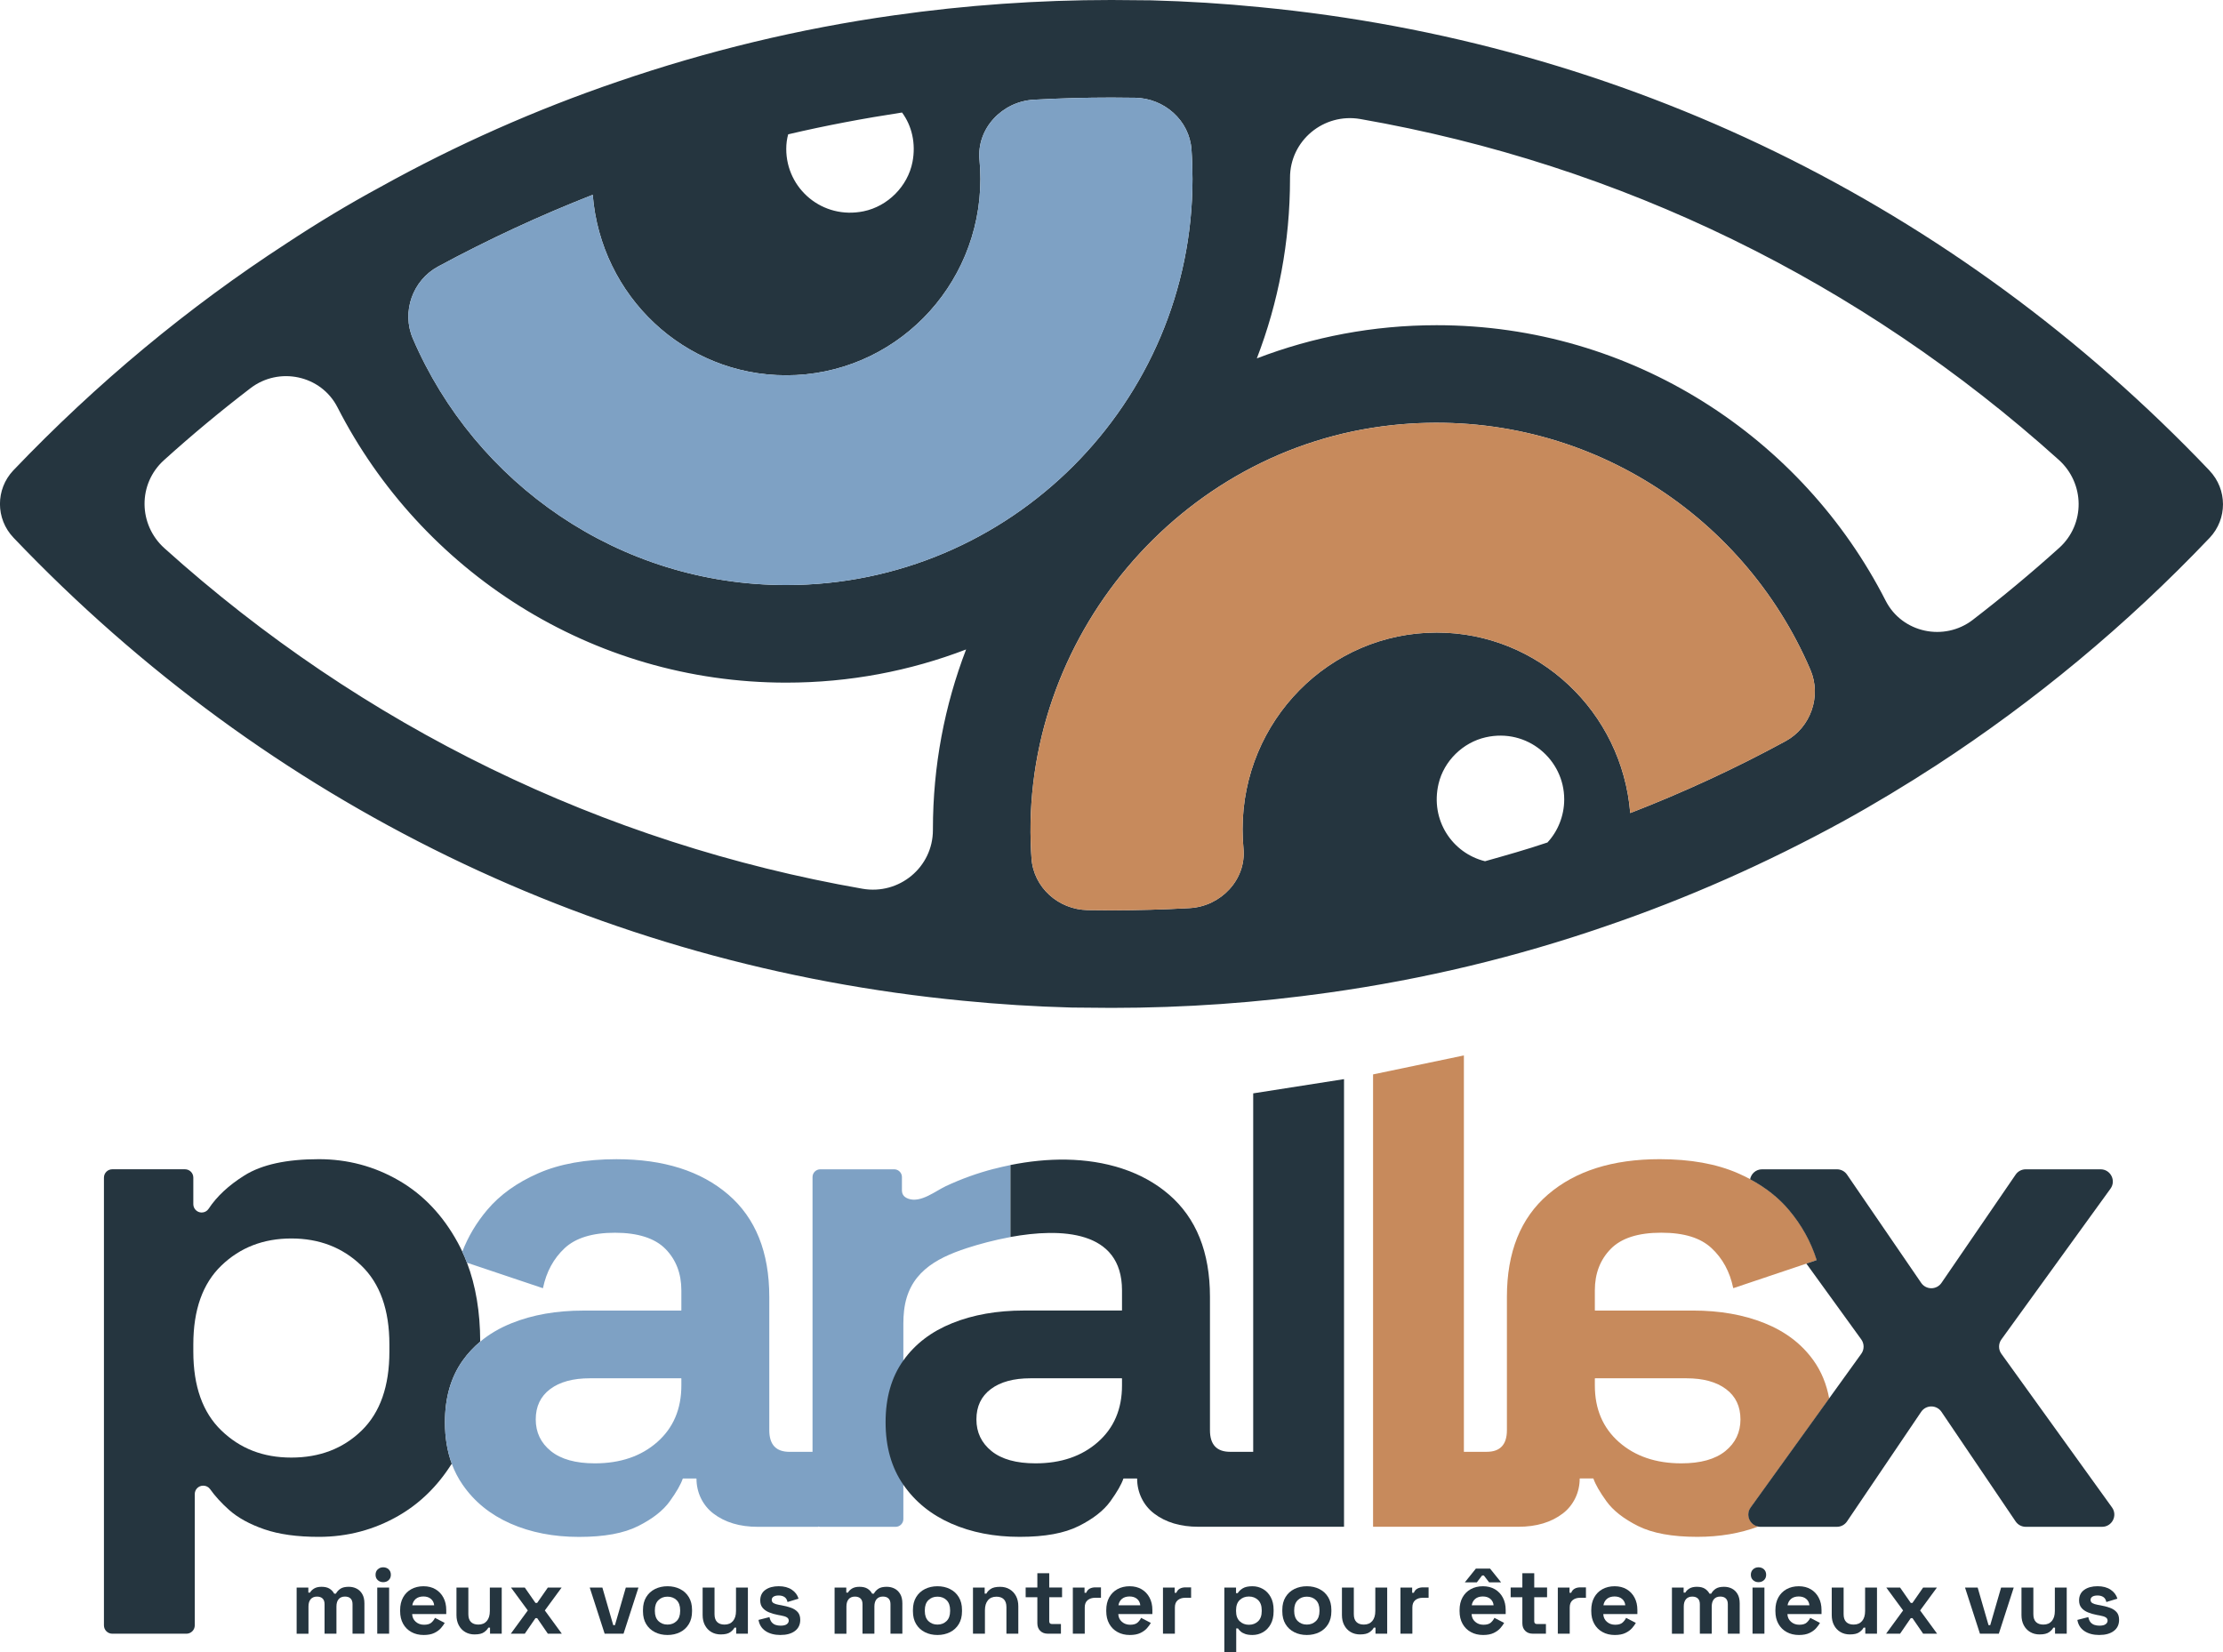 <?xml version="1.0" encoding="UTF-8"?>
<svg id="Calque_1" data-name="Calque 1" xmlns="http://www.w3.org/2000/svg" viewBox="0 0 937.18 696.64">
  <defs>
    <style>
      .cls-1 {
        fill: #7ea1c4;
      }

      .cls-1, .cls-2, .cls-3 {
        stroke-width: 0px;
      }

      .cls-2 {
        fill: #25353f;
      }

      .cls-3 {
        fill: #c78a5c;
      }
    </style>
  </defs>
  <g>
    <path class="cls-2" d="m931.51,198.41C824.14,85.7,683.87,17.69,531.25,3.02c-15.08-1.51-30.44-2.47-45.94-2.88-5.49,0-11.11-.14-16.73-.14-30.99,0-61.57,2.19-91.6,6.45-40.04,5.62-78.98,15.08-116.55,27.97-34.55,11.79-68.01,26.6-100.1,44.43-13.44,7.27-26.6,15.22-39.49,23.72-41.41,26.88-80.08,58.96-115.18,95.71l-.07.07c-7.5,7.96-7.47,20.39.07,28.31l.13.14c107.37,112.58,247.64,180.45,400.12,195.12,15.22,1.51,30.44,2.47,45.94,2.88,5.49,0,11.11.14,16.73.14,30.99,0,61.57-2.19,91.6-6.44,40.04-5.62,78.98-14.95,116.69-27.97,34.55-11.79,67.87-26.6,99.96-44.15,13.44-7.4,26.6-15.36,39.49-23.72,41.41-27.01,80.08-58.96,115.18-95.85l.07-.07c7.5-7.96,7.47-20.39-.07-28.31h0ZM332.29,56.63c15.77-3.7,31.81-6.72,47.99-9.19,4.14,5.57,5.91,13.04,4.41,20.84-1.98,10.23-10.4,18.7-20.61,20.8-17.3,3.56-32.61-9.45-32.61-26.28,0-2.19.27-4.25.82-6.17Zm-82.41,25.5c3.43,42.65,38.53,76.1,81.58,76.1,45.25,0,81.86-37.02,81.86-82.82,0-2.68-.13-5.33-.38-7.96-1.28-13.26,9.56-24.67,22.87-25.41,10.89-.6,21.81-.91,32.78-.91,3.33,0,6.65.03,9.98.09,12.29.21,22.87,9.55,23.74,21.81.29,4.08.43,8.2.43,12.38,0,94.34-76.79,171.26-171.26,171.26-70.56,0-131.18-42.91-157.43-103.93-4.83-11.24-.12-24.56,10.64-30.36,21.15-11.42,42.88-21.5,65.2-30.25Zm143.42,267.52v.3c.01,15.7-14.23,27.46-29.69,24.76-109.45-19.11-210.66-68.27-294.3-143.58-11.04-9.94-11.22-27.15-.19-37.11,11.81-10.67,23.99-20.79,36.49-30.36,12.06-9.23,29.77-5.46,36.67,8.07,35.15,68.81,106.78,116.08,189.18,116.08,26.74,0,52.25-4.94,75.83-13.99-9.05,23.58-13.99,49.09-13.99,75.83Zm259.02,5.62h-.14c-8.5,2.88-17.28,5.35-26.05,7.82h-.14c-13.64-3.37-23.15-17.26-19.51-32.66,2.27-9.6,10.24-17.39,19.86-19.57,17.5-3.97,33.11,9.33,33.11,26.17,0,6.99-2.74,13.57-7.13,18.24Zm34.96-12.48c-3.43-42.65-38.67-76.1-81.58-76.1-45.25,0-81.86,37.16-81.86,82.96,0,2.72.13,5.41.38,8.06,1.25,13.14-9.52,24.43-22.7,25.16-10.94.61-21.92.92-32.94.92-3.37,0-6.73-.03-10.1-.09-12.24-.21-22.73-9.52-23.61-21.73-.06-.89-.12-1.78-.17-2.67-5-89.87,62.61-170.43,152.1-180.04,78.59-8.44,147.93,36.51,176.43,103.13,4.76,11.12.16,24.31-10.47,30.09-21.2,11.53-43.09,21.63-65.48,30.31Zm144.43-81.46c-12.07,9.28-29.82,5.51-36.74-8.05-35.1-68.85-106.82-116.17-189.28-116.17-26.74,0-52.25,4.94-75.83,13.99,9.05-23.45,13.99-49.09,13.99-75.7v-.45c-.02-15.7,14.22-27.46,29.68-24.76,109.55,19.13,210.77,68.37,294.42,143.69,11.05,9.95,11.21,27.17.17,37.12-11.81,10.64-23.94,20.73-36.41,30.32Z"/>
    <path class="cls-1" d="m249.88,82.13c3.43,42.65,38.53,76.1,81.58,76.1,45.25,0,81.86-37.02,81.86-82.82,0-2.68-.13-5.33-.38-7.96-1.28-13.26,9.56-24.67,22.87-25.41,10.89-.6,21.81-.91,32.78-.91,3.33,0,6.65.03,9.98.09,12.29.21,22.87,9.55,23.74,21.81.29,4.08.43,8.2.43,12.38,0,94.34-76.79,171.26-171.26,171.26-70.56,0-131.18-42.91-157.43-103.93-4.83-11.24-.12-24.56,10.64-30.36,21.15-11.42,42.88-21.5,65.2-30.25Z"/>
    <path class="cls-3" d="m687.29,342.8c-3.43-42.65-38.67-76.1-81.58-76.1-45.25,0-81.86,37.16-81.86,82.96,0,2.72.13,5.41.38,8.06,1.25,13.14-9.52,24.43-22.7,25.16-10.94.61-21.92.92-32.94.92-3.37,0-6.73-.03-10.1-.09-12.24-.21-22.73-9.52-23.61-21.73-.06-.89-.12-1.78-.17-2.67-5-89.87,62.61-170.43,152.1-180.04,78.59-8.44,147.93,36.51,176.43,103.13,4.76,11.12.16,24.31-10.47,30.09-21.2,11.53-43.09,21.63-65.48,30.31Z"/>
  </g>
  <g>
    <g>
      <path class="cls-2" d="m196.86,532.36c-.59-1.58-1.24-3.13-1.95-4.63-.59-1.28-1.22-2.53-1.88-3.75-6.28-11.55-14.59-20.31-24.92-26.28-10.33-5.98-21.58-8.97-33.73-8.97-13.58,0-24.01,2.28-31.3,6.84-6.64,4.15-11.69,8.85-15.14,14.09-.64.98-1.74,1.56-2.92,1.56-1.94,0-3.52-1.58-3.52-3.52v-11.19c0-1.95-1.57-3.52-3.52-3.52h-30.64c-1.94,0-3.52,1.57-3.52,3.52v188.77c0,1.95,1.58,3.52,3.52,3.52h31.25c1.94,0,3.52-1.57,3.52-3.52v-55.36c0-1.95,1.58-3.53,3.52-3.53h.09c1.12,0,2.19.53,2.84,1.44,2.1,2.96,4.76,5.87,7.98,8.75,3.75,3.34,8.71,6.07,14.9,8.2,6.17,2.13,13.82,3.19,22.94,3.19,12.15,0,23.4-2.99,33.73-8.96,8.98-5.2,16.43-12.5,22.35-21.91-1.92-5.21-2.88-11.03-2.88-17.45,0-10.33,2.48-18.99,7.45-25.98,2.12-2.99,4.59-5.66,7.42-8.01-.03-12.52-1.88-23.62-5.59-33.3Zm-32.7,37.51c0,14.59-3.9,25.68-11.7,33.28-7.8,7.59-17.68,11.39-29.63,11.39s-21.58-3.8-29.48-11.39c-7.9-7.6-11.85-18.69-11.85-33.28v-3.04c0-14.58,3.95-25.68,11.85-33.27,7.9-7.6,17.73-11.4,29.48-11.4s21.58,3.8,29.48,11.4c7.9,7.59,11.85,18.69,11.85,33.27v3.04Z"/>
      <path class="cls-3" d="m738.13,635.55l33.03-45.88c-1.1-6.06-3.29-11.39-6.56-16-4.97-6.99-11.86-12.26-20.67-15.8-8.81-3.55-18.89-5.32-30.24-5.32h-41.2c-.07,0-.13-.06-.13-.13v-8.38c0-7.09,2.24-12.92,6.69-17.47,4.46-4.56,11.55-6.84,21.27-6.84s16.62,2.18,21.27,6.53c4.64,4.33,7.67,9.91,9.09,16.73.02.07.09.12.16.09l30.78-10.34,4.22-1.42c.07-.03.11-.1.08-.16-2.43-7.65-6.31-14.66-11.66-21-4.29-5.11-9.75-9.43-16.37-12.98-1.66-.89-3.39-1.73-5.2-2.52-9.02-3.95-20.01-5.93-32.98-5.93-19.85,0-35.55,4.97-47.1,14.89-11.55,9.93-17.32,24.31-17.32,43.16v56.21c0,6.08-2.84,9.12-8.51,9.12h-9.63v-167.12l-38.29,8v190.72h37.88s0,0,0,0h23.4c7.6,0,13.85-1.88,18.74-5.62,2.26-1.73,4.03-3.97,5.24-6.47,1.21-2.51,1.85-5.3,1.85-8.15,0-.07.06-.12.13-.12h5.56s.1.03.11.08c.83,2.42,2.64,5.58,5.45,9.49,2.84,3.95,7.29,7.44,13.37,10.48,6.08,3.04,14.39,4.56,24.92,4.56,9.45,0,18.03-1.45,25.76-4.35-3.55-.7-5.4-4.95-3.15-8.07Zm-10.76-23.74c-4.26,3.44-10.43,5.16-18.54,5.16-10.73,0-19.49-2.98-26.29-8.96-6.78-5.97-10.18-13.93-10.18-23.86v-2.91c0-.07.06-.13.13-.13h38.47c7.09,0,12.66,1.52,16.71,4.56,4.06,3.04,6.08,7.3,6.08,12.77s-2.13,9.93-6.38,13.37Z"/>
      <path class="cls-2" d="m886.2,643.73h-32.18c-1.71,0-3.31-.85-4.27-2.27l-31.27-46.22c-.96-1.42-2.56-2.26-4.27-2.26s-3.31.84-4.27,2.26l-31.27,46.22c-.96,1.42-2.56,2.27-4.27,2.27h-32.18c-.36,0-.7-.03-1.03-.1-3.55-.7-5.4-4.95-3.15-8.07l33.03-45.88,13.62-18.91c1.3-1.8,1.29-4.23,0-6.03l-23.15-31.99,4.22-1.42c.07-.03.11-.1.08-.16-2.43-7.65-6.31-14.66-11.66-21-4.29-5.11-9.75-9.43-16.37-12.98.44-2.27,2.39-4.19,5.06-4.19h31.56c1.7,0,3.29.83,4.25,2.24l31.27,45.66c.96,1.4,2.55,2.24,4.25,2.24h.04c1.7,0,3.29-.84,4.25-2.24l31.27-45.66c.96-1.41,2.55-2.24,4.25-2.24h31.57c4.2,0,6.64,4.76,4.17,8.17l-46,63.57c-1.3,1.8-1.3,4.23-.01,6.03l46.65,64.79c2.46,3.41.02,8.17-4.18,8.17Z"/>
    </g>
    <g>
      <path class="cls-2" d="m125.06,688.79v-19.45h4.93v2.12h.72c.34-.65.92-1.22,1.71-1.71.8-.48,1.84-.73,3.14-.73,1.41,0,2.53.27,3.38.8.85.54,1.5,1.24,1.95,2.1h.72c.45-.84,1.09-1.53,1.91-2.08.82-.55,1.99-.82,3.5-.82,1.22,0,2.33.25,3.32.76,1,.51,1.79,1.28,2.39,2.31.6,1.03.9,2.33.9,3.9v12.79h-5.01v-12.43c0-1.07-.28-1.88-.84-2.41-.56-.54-1.34-.8-2.35-.8-1.14,0-2.02.36-2.65,1.08-.62.72-.94,1.75-.94,3.08v11.49h-5.01v-12.43c0-1.07-.28-1.88-.84-2.41s-1.34-.8-2.35-.8c-1.14,0-2.02.36-2.65,1.08-.62.72-.94,1.75-.94,3.08v11.49h-5.01Z"/>
      <path class="cls-2" d="m161.55,667.07c-.9,0-1.66-.29-2.29-.86s-.93-1.33-.93-2.27.31-1.7.93-2.28c.62-.57,1.39-.86,2.29-.86s1.7.29,2.31.86c.61.58.92,1.33.92,2.28s-.31,1.7-.92,2.27-1.38.86-2.31.86Zm-2.51,21.73v-19.45h5.01v19.45h-5.01Z"/>
      <path class="cls-2" d="m178.63,689.34c-1.96,0-3.69-.41-5.19-1.24-1.5-.82-2.67-1.99-3.5-3.49-.84-1.5-1.25-3.27-1.25-5.31v-.47c0-2.04.41-3.81,1.23-5.31.82-1.5,1.98-2.67,3.46-3.49,1.49-.82,3.21-1.24,5.17-1.24s3.62.43,5.05,1.27c1.43.85,2.55,2.03,3.34,3.53.8,1.5,1.19,3.25,1.19,5.24v1.69h-14.37c.05,1.33.56,2.42,1.51,3.25.95.84,2.12,1.25,3.5,1.25s2.44-.3,3.1-.9c.66-.6,1.17-1.27,1.51-2l4.1,2.12c-.37.68-.91,1.42-1.61,2.22-.7.8-1.64,1.48-2.81,2.04-1.17.56-2.65.84-4.46.84Zm-4.82-12.51h9.23c-.11-1.12-.56-2.03-1.37-2.71-.81-.68-1.86-1.02-3.16-1.02s-2.43.34-3.22,1.02-1.29,1.58-1.47,2.71Z"/>
      <path class="cls-2" d="m200.12,689.11c-1.54,0-2.89-.35-4.04-1.04-1.15-.69-2.05-1.65-2.69-2.88-.64-1.23-.95-2.64-.95-4.24v-11.61h5.01v11.22c0,1.47.36,2.56,1.09,3.29.73.73,1.77,1.1,3.12,1.1,1.54,0,2.73-.5,3.58-1.51.85-1.01,1.27-2.41,1.27-4.22v-9.88h5.01v19.45h-4.93v-2.55h-.72c-.32.65-.92,1.29-1.79,1.92-.88.63-2.2.94-3.98.94Z"/>
      <path class="cls-2" d="m215.35,688.79l7.16-9.8-7.08-9.65h5.81l4.5,6.47h.72l4.5-6.47h5.81l-7.08,9.65,7.16,9.8h-5.89l-4.5-6.55h-.72l-4.5,6.55h-5.89Z"/>
      <path class="cls-2" d="m254.91,688.79l-6.29-19.45h5.33l4.58,15.84h.72l4.58-15.84h5.33l-6.29,19.45h-7.96Z"/>
      <path class="cls-2" d="m281.41,689.34c-1.96,0-3.73-.39-5.29-1.18-1.57-.78-2.8-1.92-3.7-3.41-.9-1.49-1.35-3.28-1.35-5.37v-.63c0-2.09.45-3.88,1.35-5.37.9-1.49,2.13-2.63,3.7-3.41,1.57-.78,3.33-1.18,5.29-1.18s3.73.39,5.29,1.18c1.56.78,2.8,1.92,3.7,3.41.9,1.49,1.35,3.28,1.35,5.37v.63c0,2.09-.45,3.88-1.35,5.37-.9,1.49-2.14,2.63-3.7,3.41-1.57.78-3.33,1.18-5.29,1.18Zm0-4.39c1.54,0,2.81-.49,3.82-1.47,1.01-.98,1.51-2.39,1.51-4.22v-.39c0-1.83-.5-3.24-1.49-4.22s-2.28-1.47-3.84-1.47-2.81.49-3.82,1.47c-1.01.98-1.51,2.39-1.51,4.22v.39c0,1.83.5,3.23,1.51,4.22,1.01.98,2.28,1.47,3.82,1.47Z"/>
      <path class="cls-2" d="m303.9,689.11c-1.54,0-2.89-.35-4.04-1.04-1.15-.69-2.05-1.65-2.69-2.88-.64-1.23-.95-2.64-.95-4.24v-11.61h5.01v11.22c0,1.47.36,2.56,1.09,3.29.73.73,1.77,1.1,3.12,1.1,1.54,0,2.73-.5,3.58-1.51.85-1.01,1.27-2.41,1.27-4.22v-9.88h5.01v19.45h-4.93v-2.55h-.72c-.32.65-.92,1.29-1.79,1.92-.88.63-2.2.94-3.98.94Z"/>
      <path class="cls-2" d="m329.09,689.34c-2.57,0-4.68-.55-6.33-1.65-1.64-1.1-2.64-2.67-2.98-4.71l4.62-1.18c.18.92.5,1.63.93,2.16.44.52.98.9,1.63,1.12.65.22,1.36.33,2.13.33,1.17,0,2.03-.2,2.59-.61.56-.4.84-.91.84-1.51s-.27-1.07-.8-1.39c-.53-.33-1.38-.59-2.55-.8l-1.11-.2c-1.38-.26-2.64-.62-3.78-1.08-1.14-.46-2.06-1.09-2.75-1.9-.69-.81-1.03-1.86-1.03-3.14,0-1.93.72-3.42,2.15-4.45,1.43-1.03,3.32-1.55,5.65-1.55,2.2,0,4.03.48,5.49,1.45,1.46.97,2.41,2.24,2.87,3.8l-4.66,1.41c-.21-.99-.64-1.7-1.29-2.12-.65-.42-1.45-.63-2.41-.63s-1.68.16-2.19.49c-.5.33-.76.78-.76,1.35,0,.63.27,1.09.8,1.39.53.3,1.25.53,2.15.69l1.11.2c1.48.26,2.83.61,4.04,1.04,1.21.43,2.16,1.05,2.87,1.84.7.8,1.05,1.88,1.05,3.24,0,2.04-.75,3.61-2.25,4.73s-3.51,1.67-6.03,1.67Z"/>
      <path class="cls-2" d="m351.85,688.79v-19.45h4.93v2.12h.72c.34-.65.92-1.22,1.71-1.71.8-.48,1.84-.73,3.14-.73,1.41,0,2.53.27,3.38.8.85.54,1.5,1.24,1.95,2.1h.72c.45-.84,1.09-1.53,1.91-2.08.82-.55,1.99-.82,3.5-.82,1.22,0,2.33.25,3.32.76,1,.51,1.79,1.28,2.39,2.31.6,1.03.9,2.33.9,3.9v12.79h-5.01v-12.43c0-1.07-.28-1.88-.84-2.41-.56-.54-1.34-.8-2.35-.8-1.14,0-2.02.36-2.65,1.08-.62.72-.94,1.75-.94,3.08v11.49h-5.01v-12.43c0-1.07-.28-1.88-.84-2.41s-1.34-.8-2.35-.8c-1.14,0-2.02.36-2.65,1.08-.62.72-.94,1.75-.94,3.08v11.49h-5.01Z"/>
      <path class="cls-2" d="m395.22,689.34c-1.96,0-3.73-.39-5.29-1.18-1.57-.78-2.8-1.92-3.7-3.41-.9-1.49-1.35-3.28-1.35-5.37v-.63c0-2.09.45-3.88,1.35-5.37.9-1.49,2.13-2.63,3.7-3.41,1.57-.78,3.33-1.18,5.29-1.18s3.73.39,5.29,1.18c1.56.78,2.8,1.92,3.7,3.41.9,1.49,1.35,3.28,1.35,5.37v.63c0,2.09-.45,3.88-1.35,5.37-.9,1.49-2.14,2.63-3.7,3.41-1.57.78-3.33,1.18-5.29,1.18Zm0-4.39c1.54,0,2.81-.49,3.82-1.47,1.01-.98,1.51-2.39,1.51-4.22v-.39c0-1.83-.5-3.24-1.49-4.22s-2.28-1.47-3.84-1.47-2.81.49-3.82,1.47c-1.01.98-1.51,2.39-1.51,4.22v.39c0,1.83.5,3.23,1.51,4.22,1.01.98,2.28,1.47,3.82,1.47Z"/>
      <path class="cls-2" d="m410.19,688.79v-19.45h4.93v2.55h.72c.32-.68.92-1.33,1.79-1.94.88-.61,2.2-.92,3.98-.92,1.54,0,2.89.35,4.04,1.04,1.15.69,2.05,1.65,2.69,2.86.64,1.22.96,2.63.96,4.26v11.61h-5.01v-11.22c0-1.46-.37-2.56-1.09-3.29-.73-.73-1.77-1.1-3.12-1.1-1.54,0-2.73.5-3.58,1.51-.85,1.01-1.27,2.41-1.27,4.22v9.88h-5.01Z"/>
      <path class="cls-2" d="m441.7,688.79c-1.3,0-2.35-.4-3.16-1.2-.81-.8-1.21-1.86-1.21-3.2v-10.98h-4.93v-4.08h4.93v-6.04h5.01v6.04h5.41v4.08h-5.41v10.12c0,.78.37,1.18,1.11,1.18h3.82v4.08h-5.57Z"/>
      <path class="cls-2" d="m452.29,688.79v-19.45h4.93v2.2h.72c.29-.78.78-1.36,1.45-1.73s1.47-.55,2.37-.55h2.39v4.39h-2.47c-1.27,0-2.32.33-3.14,1-.82.67-1.23,1.69-1.23,3.08v11.06h-5.01Z"/>
      <path class="cls-2" d="m476.32,689.34c-1.96,0-3.69-.41-5.19-1.24-1.5-.82-2.67-1.99-3.5-3.49-.84-1.5-1.25-3.27-1.25-5.31v-.47c0-2.04.41-3.81,1.23-5.31.82-1.5,1.98-2.67,3.46-3.49,1.49-.82,3.21-1.24,5.17-1.24s3.62.43,5.05,1.27c1.43.85,2.55,2.03,3.34,3.53.8,1.5,1.19,3.25,1.19,5.24v1.69h-14.37c.05,1.33.56,2.42,1.51,3.25.95.84,2.12,1.25,3.5,1.25s2.44-.3,3.1-.9c.66-.6,1.17-1.27,1.51-2l4.1,2.12c-.37.68-.91,1.42-1.61,2.22-.7.8-1.64,1.48-2.81,2.04-1.17.56-2.65.84-4.46.84Zm-4.82-12.51h9.23c-.11-1.12-.56-2.03-1.37-2.71-.81-.68-1.86-1.02-3.16-1.02s-2.43.34-3.22,1.02-1.29,1.58-1.47,2.71Z"/>
      <path class="cls-2" d="m490.29,688.79v-19.45h4.93v2.2h.72c.29-.78.78-1.36,1.45-1.73s1.47-.55,2.37-.55h2.39v4.39h-2.47c-1.27,0-2.32.33-3.14,1-.82.67-1.23,1.69-1.23,3.08v11.06h-5.01Z"/>
      <path class="cls-2" d="m516.16,696.64v-27.3h4.93v2.35h.72c.45-.76,1.15-1.43,2.11-2.02.96-.59,2.32-.88,4.1-.88,1.59,0,3.06.39,4.42,1.16,1.35.77,2.44,1.9,3.26,3.39.82,1.49,1.23,3.29,1.23,5.41v.63c0,2.12-.41,3.92-1.23,5.41-.82,1.49-1.91,2.62-3.26,3.39-1.35.77-2.83,1.16-4.42,1.16-1.19,0-2.2-.14-3.01-.41-.81-.28-1.46-.63-1.95-1.06-.49-.43-.88-.87-1.17-1.31h-.72v10.08h-5.01Zm10.35-11.61c1.57,0,2.86-.49,3.88-1.47s1.53-2.41,1.53-4.29v-.39c0-1.88-.52-3.31-1.55-4.29-1.04-.98-2.32-1.47-3.86-1.47s-2.83.49-3.86,1.47c-1.03.98-1.55,2.41-1.55,4.29v.39c0,1.88.52,3.31,1.55,4.29,1.04.98,2.32,1.47,3.86,1.47Z"/>
      <path class="cls-2" d="m550.94,689.34c-1.96,0-3.73-.39-5.29-1.18-1.57-.78-2.8-1.92-3.7-3.41-.9-1.49-1.35-3.28-1.35-5.37v-.63c0-2.09.45-3.88,1.35-5.37.9-1.49,2.13-2.63,3.7-3.41,1.57-.78,3.33-1.18,5.29-1.18s3.73.39,5.29,1.18c1.56.78,2.8,1.92,3.7,3.41.9,1.49,1.35,3.28,1.35,5.37v.63c0,2.09-.45,3.88-1.35,5.37-.9,1.49-2.14,2.63-3.7,3.41-1.57.78-3.33,1.18-5.29,1.18Zm0-4.39c1.54,0,2.81-.49,3.82-1.47,1.01-.98,1.51-2.39,1.51-4.22v-.39c0-1.83-.5-3.24-1.49-4.22s-2.28-1.47-3.84-1.47-2.81.49-3.82,1.47c-1.01.98-1.51,2.39-1.51,4.22v.39c0,1.83.5,3.23,1.51,4.22,1.01.98,2.28,1.47,3.82,1.47Z"/>
      <path class="cls-2" d="m573.42,689.11c-1.54,0-2.89-.35-4.04-1.04-1.15-.69-2.05-1.65-2.69-2.88-.64-1.23-.95-2.64-.95-4.24v-11.61h5.01v11.22c0,1.47.36,2.56,1.09,3.29.73.73,1.77,1.1,3.12,1.1,1.54,0,2.73-.5,3.58-1.51.85-1.01,1.27-2.41,1.27-4.22v-9.88h5.01v19.45h-4.93v-2.55h-.72c-.32.65-.92,1.29-1.79,1.92-.88.63-2.2.94-3.98.94Z"/>
      <path class="cls-2" d="m590.41,688.79v-19.45h4.93v2.2h.72c.29-.78.78-1.36,1.45-1.73s1.47-.55,2.37-.55h2.39v4.39h-2.47c-1.27,0-2.32.33-3.14,1-.82.67-1.23,1.69-1.23,3.08v11.06h-5.01Z"/>
      <path class="cls-2" d="m625.27,689.34c-1.96,0-3.69-.41-5.19-1.24-1.5-.82-2.67-1.99-3.5-3.49-.84-1.5-1.25-3.27-1.25-5.31v-.47c0-2.04.41-3.81,1.23-5.31.82-1.5,1.98-2.67,3.46-3.49,1.49-.82,3.21-1.24,5.17-1.24s3.62.43,5.05,1.27,2.55,2.03,3.34,3.53c.8,1.5,1.19,3.25,1.19,5.24v1.69h-14.37c.05,1.33.56,2.42,1.51,3.25.95.84,2.12,1.25,3.5,1.25s2.44-.3,3.1-.9c.66-.6,1.17-1.27,1.51-2l4.1,2.12c-.37.68-.91,1.42-1.61,2.22-.7.8-1.64,1.48-2.81,2.04-1.17.56-2.65.84-4.46.84Zm-7.72-22.2l4.66-5.8h5.97l4.66,5.8h-5.05l-2.23-2.9h-.72l-2.23,2.9h-5.05Zm2.9,9.69h9.23c-.11-1.12-.56-2.03-1.37-2.71-.81-.68-1.86-1.02-3.16-1.02s-2.43.34-3.22,1.02-1.29,1.58-1.47,2.71Z"/>
      <path class="cls-2" d="m646.17,688.79c-1.3,0-2.35-.4-3.16-1.2-.81-.8-1.21-1.86-1.21-3.2v-10.98h-4.93v-4.08h4.93v-6.04h5.01v6.04h5.41v4.08h-5.41v10.12c0,.78.37,1.18,1.11,1.18h3.82v4.08h-5.57Z"/>
      <path class="cls-2" d="m656.75,688.79v-19.45h4.93v2.2h.72c.29-.78.78-1.36,1.45-1.73s1.47-.55,2.37-.55h2.39v4.39h-2.47c-1.27,0-2.32.33-3.14,1-.82.67-1.23,1.69-1.23,3.08v11.06h-5.01Z"/>
      <path class="cls-2" d="m680.79,689.34c-1.96,0-3.69-.41-5.19-1.24-1.5-.82-2.67-1.99-3.5-3.49-.84-1.5-1.25-3.27-1.25-5.31v-.47c0-2.04.41-3.81,1.23-5.31.82-1.5,1.98-2.67,3.46-3.49,1.49-.82,3.21-1.24,5.17-1.24s3.62.43,5.05,1.27c1.43.85,2.55,2.03,3.34,3.53.8,1.5,1.19,3.25,1.19,5.24v1.69h-14.37c.05,1.33.56,2.42,1.51,3.25.95.84,2.12,1.25,3.5,1.25s2.44-.3,3.1-.9c.66-.6,1.17-1.27,1.51-2l4.1,2.12c-.37.68-.91,1.42-1.61,2.22-.7.8-1.64,1.48-2.81,2.04-1.17.56-2.65.84-4.46.84Zm-4.82-12.51h9.23c-.11-1.12-.56-2.03-1.37-2.71-.81-.68-1.86-1.02-3.16-1.02s-2.43.34-3.22,1.02-1.29,1.58-1.47,2.71Z"/>
      <path class="cls-2" d="m704.86,688.79v-19.45h4.93v2.12h.72c.34-.65.92-1.22,1.71-1.71.8-.48,1.84-.73,3.14-.73,1.41,0,2.53.27,3.38.8.85.54,1.5,1.24,1.95,2.1h.72c.45-.84,1.09-1.53,1.91-2.08.82-.55,1.99-.82,3.5-.82,1.22,0,2.33.25,3.32.76,1,.51,1.79,1.28,2.39,2.31.6,1.03.9,2.33.9,3.9v12.79h-5.01v-12.43c0-1.07-.28-1.88-.84-2.41-.56-.54-1.34-.8-2.35-.8-1.14,0-2.02.36-2.65,1.08-.62.72-.94,1.75-.94,3.08v11.49h-5.01v-12.43c0-1.07-.28-1.88-.84-2.41s-1.34-.8-2.35-.8c-1.14,0-2.02.36-2.65,1.08-.62.72-.94,1.75-.94,3.08v11.49h-5.01Z"/>
      <path class="cls-2" d="m741.35,667.07c-.9,0-1.66-.29-2.29-.86s-.93-1.33-.93-2.27.31-1.7.93-2.28c.62-.57,1.39-.86,2.29-.86s1.7.29,2.31.86c.61.58.92,1.33.92,2.28s-.31,1.7-.92,2.27-1.38.86-2.31.86Zm-2.51,21.73v-19.45h5.01v19.45h-5.01Z"/>
      <path class="cls-2" d="m758.42,689.34c-1.96,0-3.69-.41-5.19-1.24-1.5-.82-2.67-1.99-3.5-3.49-.84-1.5-1.25-3.27-1.25-5.31v-.47c0-2.04.41-3.81,1.23-5.31.82-1.5,1.98-2.67,3.46-3.49,1.49-.82,3.21-1.24,5.17-1.24s3.62.43,5.05,1.27,2.55,2.03,3.34,3.53c.8,1.5,1.19,3.25,1.19,5.24v1.69h-14.37c.05,1.33.56,2.42,1.51,3.25.95.84,2.12,1.25,3.5,1.25s2.44-.3,3.1-.9c.66-.6,1.17-1.27,1.51-2l4.1,2.12c-.37.68-.91,1.42-1.61,2.22-.7.8-1.64,1.48-2.81,2.04-1.17.56-2.65.84-4.46.84Zm-4.82-12.51h9.23c-.11-1.12-.56-2.03-1.37-2.71-.81-.68-1.86-1.02-3.16-1.02s-2.43.34-3.22,1.02-1.29,1.58-1.47,2.71Z"/>
      <path class="cls-2" d="m779.91,689.11c-1.54,0-2.89-.35-4.04-1.04-1.15-.69-2.05-1.65-2.69-2.88-.64-1.23-.95-2.64-.95-4.24v-11.61h5.01v11.22c0,1.47.36,2.56,1.09,3.29.73.73,1.77,1.1,3.12,1.1,1.54,0,2.73-.5,3.58-1.51.85-1.01,1.27-2.41,1.27-4.22v-9.88h5.01v19.45h-4.93v-2.55h-.72c-.32.65-.92,1.29-1.79,1.92-.88.63-2.2.94-3.98.94Z"/>
      <path class="cls-2" d="m795.15,688.79l7.16-9.8-7.08-9.65h5.81l4.5,6.47h.72l4.5-6.47h5.81l-7.08,9.65,7.16,9.8h-5.89l-4.5-6.55h-.72l-4.5,6.55h-5.89Z"/>
      <path class="cls-2" d="m834.71,688.79l-6.29-19.45h5.33l4.58,15.84h.72l4.58-15.84h5.33l-6.29,19.45h-7.96Z"/>
      <path class="cls-2" d="m859.9,689.11c-1.54,0-2.89-.35-4.04-1.04-1.15-.69-2.05-1.65-2.69-2.88-.64-1.23-.95-2.64-.95-4.24v-11.61h5.01v11.22c0,1.47.36,2.56,1.09,3.29.73.73,1.77,1.1,3.12,1.1,1.54,0,2.73-.5,3.58-1.51.85-1.01,1.27-2.41,1.27-4.22v-9.88h5.01v19.45h-4.93v-2.55h-.72c-.32.65-.92,1.29-1.79,1.92-.88.63-2.2.94-3.98.94Z"/>
      <path class="cls-2" d="m885.09,689.34c-2.57,0-4.68-.55-6.33-1.65-1.64-1.1-2.64-2.67-2.98-4.71l4.62-1.18c.18.92.5,1.63.93,2.16.44.52.98.9,1.63,1.12.65.22,1.36.33,2.13.33,1.17,0,2.03-.2,2.59-.61.56-.4.84-.91.84-1.51s-.27-1.07-.8-1.39c-.53-.33-1.38-.59-2.55-.8l-1.11-.2c-1.38-.26-2.64-.62-3.78-1.08-1.14-.46-2.06-1.09-2.75-1.9-.69-.81-1.03-1.86-1.03-3.14,0-1.93.72-3.42,2.15-4.45,1.43-1.03,3.32-1.55,5.65-1.55,2.2,0,4.03.48,5.49,1.45,1.46.97,2.41,2.24,2.87,3.8l-4.66,1.41c-.21-.99-.64-1.7-1.29-2.12-.65-.42-1.45-.63-2.41-.63s-1.68.16-2.19.49c-.5.33-.76.78-.76,1.35,0,.63.27,1.09.8,1.39.53.3,1.25.53,2.15.69l1.11.2c1.48.26,2.83.61,4.04,1.04,1.21.43,2.16,1.05,2.87,1.84.7.8,1.05,1.88,1.05,3.24,0,2.04-.75,3.61-2.25,4.73s-3.51,1.67-6.03,1.67Z"/>
    </g>
    <g>
      <path class="cls-1" d="m419.01,492.8c-6.96,1.81-13.75,4.25-20.26,7.3-4.37,2.05-10.58,7.18-15.8,5.31-2.34-.84-2.64-2.36-2.71-3.32v-5.82c0-.34-.05-.67-.15-.98h0c-.42-1.33-1.66-2.29-3.13-2.29h-31.13c-1.81,0-3.28,1.46-3.28,3.27v115.85h-9.72c-5.67,0-8.51-3.04-8.51-9.12v-56.21c0-18.85-5.77-33.23-17.32-43.16-11.55-9.92-27.25-14.89-47.1-14.89-12.97,0-23.96,1.98-32.97,5.93-9.02,3.95-16.21,9.11-21.58,15.5-4.53,5.38-8.02,11.24-10.45,17.57.71,1.5,1.36,3.05,1.95,4.63l31.92,10.72c.07.03.15-.02.16-.09,1.43-6.82,4.46-12.4,9.09-16.73,4.66-4.35,11.75-6.53,21.27-6.53s16.82,2.28,21.27,6.84c4.46,4.55,6.69,10.38,6.69,17.47v8.38c0,.07-.06.13-.12.13h-41.21c-11.35,0-21.42,1.77-30.24,5.32-5.05,2.03-9.46,4.62-13.24,7.79-2.83,2.35-5.3,5.02-7.42,8.01-4.97,6.99-7.45,15.65-7.45,25.98,0,6.42.96,12.24,2.88,17.45,1.17,3.18,2.69,6.12,4.57,8.84,4.96,7.19,11.7,12.66,20.21,16.41s18.13,5.62,28.87,5.62,18.84-1.52,24.92-4.56c6.07-3.04,10.53-6.53,13.37-10.48,2.8-3.91,4.62-7.07,5.44-9.49.02-.05.06-.08.11-.08h5.57c.07,0,.12.05.12.12,0,5.7,2.57,11.15,7.1,14.62,4.89,3.74,11.13,5.62,18.73,5.62h25.4c.07,0,.13-.06.13-.13.27.08.55.13.84.13h31.74c1.81,0,3.27-1.47,3.27-3.28v-82.42c0-1.91.1-3.74.3-5.47h-.04s0,0,0,0h.04c1.78-15.48,12.81-21.9,26.54-26.36,4.92-1.6,11.37-3.37,18.31-4.64v-30.35c-2.35.47-4.68,1.01-6.98,1.61Zm-131.76,91.35c0,9.93-3.4,17.89-10.18,23.86-6.79,5.98-15.55,8.96-26.29,8.96-8.1,0-14.28-1.72-18.53-5.16-4.26-3.44-6.39-7.9-6.39-13.37s2.03-9.73,6.08-12.77c4.05-3.04,9.62-4.56,16.72-4.56h38.47c.06,0,.12.06.12.13v2.91Z"/>
      <path class="cls-2" d="m528.33,460.99v151.12h-9.72c-5.68,0-8.51-3.04-8.51-9.11v-56.23c0-18.84-5.78-33.22-17.32-43.15-5.6-4.82-12.19-8.46-19.76-10.95h0c-15.02-4.91-31.53-4.6-47.03-1.48v30.35c21.25-3.88,47.03-2.98,47.03,22.49v8.38c0,.07-.05.13-.12.13h-41.21c-11.35,0-21.42,1.77-30.23,5.32-8.79,3.53-15.66,8.77-20.61,15.72-.02.03-.04.05-.06.08-4.97,6.99-7.44,15.65-7.44,25.98s2.47,19.1,7.44,26.29c.02.03.04.05.06.08,4.95,7.15,11.67,12.59,20.15,16.33,8.51,3.75,18.13,5.62,28.87,5.62s18.84-1.52,24.92-4.56,10.53-6.53,13.37-10.48c2.8-3.91,4.62-7.07,5.44-9.49.05-.03.07-.05.12-.08h5.56c.07,0,.12.05.12.12,0,5.7,2.57,11.15,7.1,14.62,4.89,3.74,11.14,5.62,18.73,5.62h61.39v-188.73l-38.29,6Zm-55.31,123.16c0,9.93-3.39,17.89-10.18,23.86-6.79,5.98-15.55,8.96-26.28,8.96-8.11,0-14.29-1.72-18.54-5.16-4.26-3.44-6.38-7.9-6.38-13.37s2.02-9.73,6.07-12.77c4.05-3.04,9.62-4.56,16.72-4.56h38.47c.07,0,.12.06.12.13v2.91Z"/>
    </g>
  </g>
</svg>
